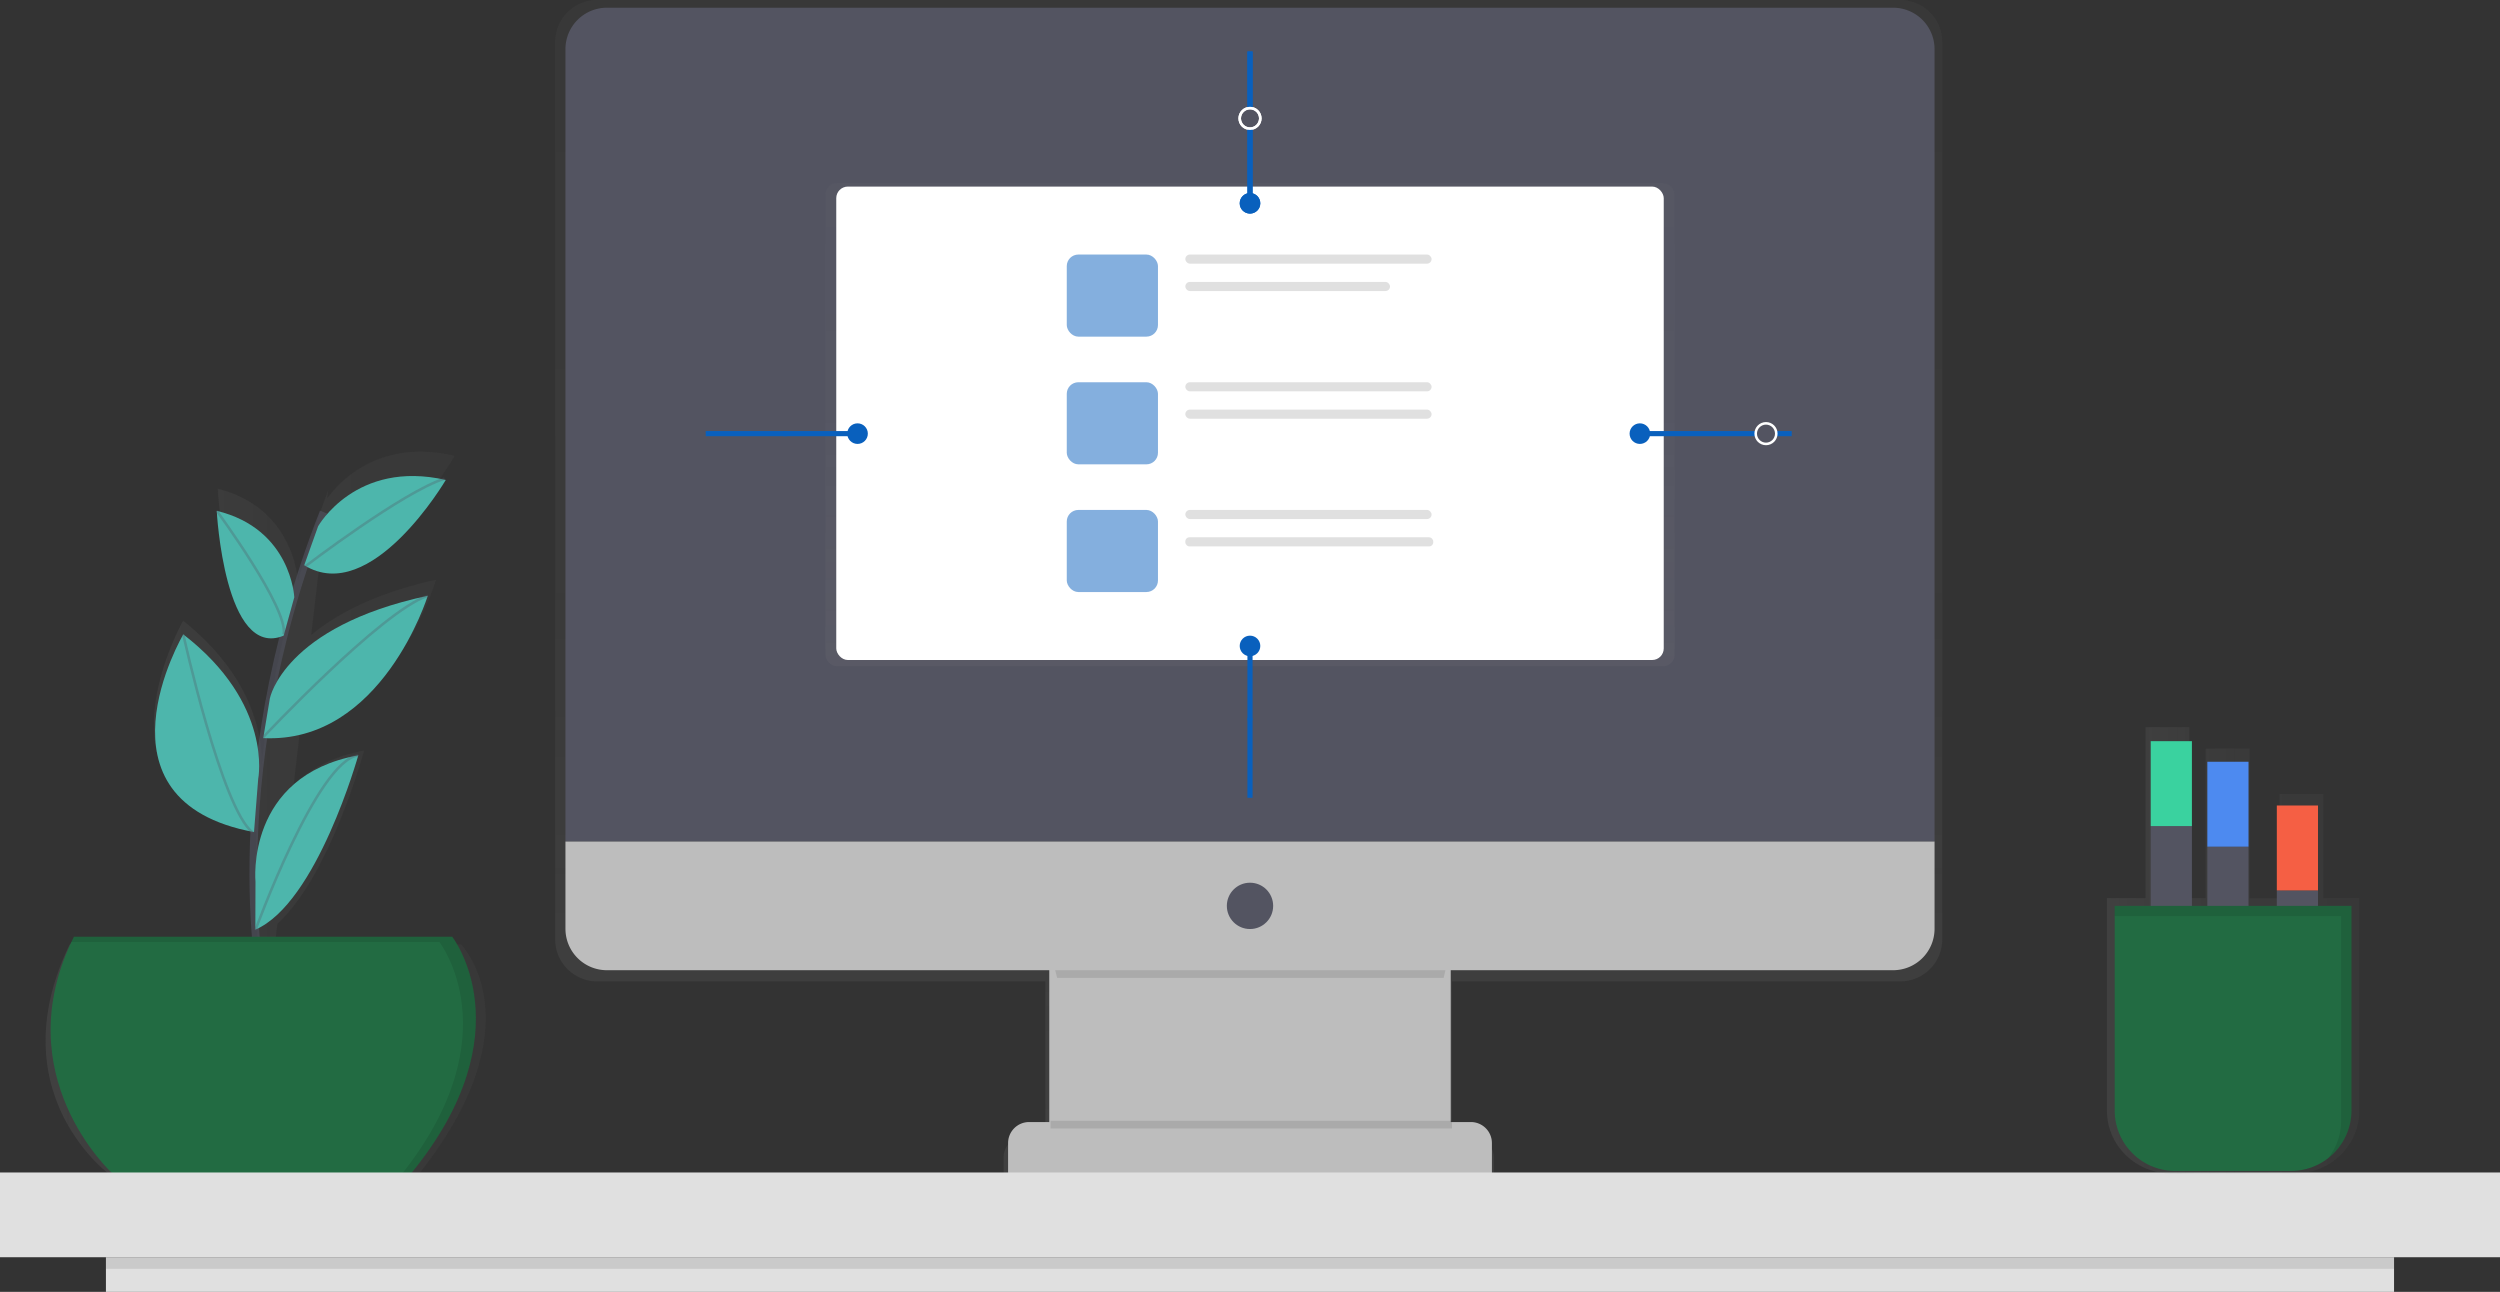 <svg id="a622e68e-7a65-46e9-94a9-d455de519afc" data-name="Layer 1"
     xmlns="http://www.w3.org/2000/svg" xmlns:xlink="http://www.w3.org/1999/xlink" width="971.44"
     height="502" viewBox="0 0 971.44 502">
  <rect x="0" y="0" width="971.44" height="502" fill="#333333" stroke="none"/>
  <defs>
    <linearGradient id="341b0e5e-a21f-44db-b85f-76180f33f0d3" x1="599.5" y1="668.05" x2="599.5"
                    y2="199" gradientUnits="userSpaceOnUse">
      <stop offset="0" stop-color="gray" stop-opacity="0.25"/>
      <stop offset="0.54" stop-color="gray" stop-opacity="0.12"/>
      <stop offset="1" stop-color="gray" stop-opacity="0.1"/>
    </linearGradient>
    <linearGradient id="9c19d1ba-0c1d-4cca-8c15-e6f3831a5e67" x1="485.72" y1="258.88" x2="485.72"
                    y2="71.12" xlink:href="#341b0e5e-a21f-44db-b85f-76180f33f0d3"/>
    <linearGradient id="fe76f7c7-2126-4e48-920d-21143a22d340" x1="132" y1="515" x2="303" y2="515"
                    xlink:href="#341b0e5e-a21f-44db-b85f-76180f33f0d3"/>
    <linearGradient id="2cf89a04-5a05-413b-983a-d2bc296cbb5e" x1="933" y1="568.28" x2="1031"
                    y2="568.28" xlink:href="#341b0e5e-a21f-44db-b85f-76180f33f0d3"/>
  </defs>
  <title>responsive</title>
  <g opacity="0.7">
    <path
      d="M852.69,199H346.31A16.37,16.37,0,0,0,330,215.42V563.94a16.37,16.37,0,0,0,16.31,16.42H520.47v60.16h-7.94a8.3,8.3,0,0,0-8.27,8.33v12.07h16.21v7.14H678.53v-7.14h16.21V648.85a8.3,8.3,0,0,0-8.27-8.33H679V640h-.51V580.36H852.69A16.37,16.37,0,0,0,869,563.94V215.42A16.37,16.37,0,0,0,852.69,199Z"
      transform="translate(-114.28 -199)" fill="url(#341b0e5e-a21f-44db-b85f-76180f33f0d3)"/>
  </g>
  <rect x="407.72" y="371" width="156" height="92" fill="#bdbdbd"/>
  <g opacity="0.1">
    <path d="M525.07,579H675.24c1.81-7.87,3.26-13,3.26-13h-157S523.11,571.11,525.07,579Z"
          transform="translate(-114.28 -199)"/>
  </g>
  <path
    d="M235.82,3h499.8a16.1,16.1,0,0,1,16.1,16.1V327a0,0,0,0,1,0,0h-532a0,0,0,0,1,0,0V19.1A16.1,16.1,0,0,1,235.82,3Z"
    fill="#535461"/>
  <path d="M849.9,576H350.1A16.1,16.1,0,0,1,334,559.9V526H866v33.9A16.1,16.1,0,0,1,849.9,576Z"
        transform="translate(-114.28 -199)" fill="#bdbdbd"/>
  <circle cx="485.72" cy="352" r="9" fill="#535461"/>
  <path
    d="M399.89,436H571.55a8.17,8.17,0,0,1,8.17,8.17V456a0,0,0,0,1,0,0h-188a0,0,0,0,1,0,0V444.17A8.17,8.17,0,0,1,399.89,436Z"
    fill="#bdbdbd"/>
  <g opacity="0.5">
    <rect x="320.72" y="71.12" width="330" height="187.76" rx="4.5" ry="4.5"
          fill="url(#9c19d1ba-0c1d-4cca-8c15-e6f3831a5e67)"/>
  </g>
  <rect x="324.95" y="72.5" width="321.54" height="183.96" rx="4.5" ry="4.5" fill="#fff"/>
  <g opacity="0.5">
    <rect x="414.52" y="98.91" width="35.44" height="31.9" rx="4.5" ry="4.5" fill="#0960bd"/>
  </g>
  <rect x="460.59" y="98.91" width="95.69" height="3.54" rx="1.77" ry="1.77" fill="#e0e0e0"/>
  <rect x="460.59" y="109.55" width="79.54" height="3.54" rx="1.77" ry="1.77" fill="#e0e0e0"/>
  <g opacity="0.5">
    <rect x="414.52" y="148.53" width="35.44" height="31.9" rx="4.5" ry="4.5" fill="#0960bd"/>
  </g>
  <rect x="460.59" y="148.53" width="95.69" height="3.54" rx="1.77" ry="1.77" fill="#e0e0e0"/>
  <rect x="460.59" y="159.16" width="95.69" height="3.54" rx="1.77" ry="1.77" fill="#e0e0e0"/>
  <g opacity="0.5">
    <rect x="414.52" y="198.15" width="35.44" height="31.9" rx="4.5" ry="4.5" fill="#0960bd"/>
  </g>
  <rect x="460.59" y="198.15" width="95.69" height="3.54" rx="1.77" ry="1.77" fill="#e0e0e0"/>
  <rect x="460.59" y="208.78" width="96.33" height="3.54" rx="1.59" ry="1.59" fill="#e0e0e0"/>
  <line x1="485.72" y1="42" x2="485.72" y2="20" stroke="#0960bd" stroke-miterlimit="10"
        stroke-width="2"/>
  <line x1="485.72" y1="79" x2="485.72" y2="50.13" stroke="#0960bd" stroke-miterlimit="10"
        stroke-width="2"/>
  <circle cx="485.72" cy="79" r="4" fill="#0960bd"/>
  <circle cx="485.72" cy="46" r="4" fill="none" stroke="#fff" stroke-miterlimit="10"/>
  <line x1="485.72" y1="42" x2="485.72" y2="20" stroke="#0960bd" stroke-miterlimit="10"
        stroke-width="2"/>
  <line x1="485.72" y1="79" x2="485.72" y2="50.13" stroke="#0960bd" stroke-miterlimit="10"
        stroke-width="2"/>
  <circle cx="485.72" cy="79" r="4" fill="#0960bd"/>
  <circle cx="485.72" cy="46" r="4" fill="none" stroke="#fff" stroke-miterlimit="10"/>
  <line x1="485.72" y1="279" x2="485.72" y2="310" stroke="#0960bd" stroke-miterlimit="10"
        stroke-width="2"/>
  <line x1="485.72" y1="251" x2="485.72" y2="279.87" stroke="#0960bd" stroke-miterlimit="10"
        stroke-width="2"/>
  <circle cx="485.72" cy="251" r="4" fill="#0960bd"/>
  <line x1="305.72" y1="168.5" x2="274.22" y2="168.5" stroke="#0960bd" stroke-miterlimit="10"
        stroke-width="2"/>
  <line x1="333.22" y1="168.5" x2="304.35" y2="168.5" stroke="#0960bd" stroke-miterlimit="10"
        stroke-width="2"/>
  <circle cx="333.22" cy="168.5" r="4" fill="#0960bd"/>
  <g opacity="0.1">
    <rect x="408.22" y="435.5" width="156" height="3"/>
  </g>
  <g opacity="0.7">
    <path
      d="M293.48,566.06H221.08l1-8.14c20.46-18.37,33.69-67.31,33.69-67.31a6.78,6.78,0,0,0-.87.18c-12,2.42-20.54,7.35-26.51,13.28l2.54-21.66c37.8-8.14,52.79-58.14,52.79-58.14-24.12,5.35-39.16,13.63-48.5,21.49l3.72-31.82c25.56,8.77,52-37.82,52-37.82l-1-.21.5-.32-.76.27c-28.25-6.09-43.35,10.06-48.25,16.77l.37-3.12q-1.12,3-2.18,5.88h0l0,.08q-3,8.13-5.49,16.06l0,0h0q-2.17,6.77-4.06,13.4l0-.06s-1.17-28.46-31.18-35.95c0,0,3.15,62.07,26.93,51.91h0c-2.2,9-4,17.66-5.56,26.07h0q-1.49,8.21-2.6,16l-.14.16.14-.12-.06.41v0h0q-1,7.07-1.7,13.78c.46-8.62-1.11-33.52-30.45-56.92,0,0-39,68.54,27.5,82,.15.13.3.26.44.38l-.1-.31.6.13.27-3.52a369.39,369.39,0,0,0,.23,44.1h0c.07,1,.14,2,.21,2.95H141.37c-27.94,57.79,15.52,89.46,15.52,89.46h120C323.49,596.66,293.48,566.06,293.48,566.06Zm-78-65.68h0v0Z"
      transform="translate(-114.28 -199)" fill="url(#fe76f7c7-2126-4e48-920d-21143a22d340)"/>
  </g>
  <path d="M217,588s-19-83,23-190" transform="translate(-114.28 -199)" fill="none" stroke="#535461"
        stroke-miterlimit="10" stroke-width="3" opacity="0.6"/>
  <path d="M143,563H290s29,37-16,92H158S116,617,143,563Z" transform="translate(-114.28 -199)"
        fill="#226B42"/>
  <path d="M237.89,403.5s14.61-26,49.61-18c0,0-28.93,49.26-55,33.13Z"
        transform="translate(-114.28 -199)" fill="#4db6ac"/>
  <path d="M228.63,431.09S227.5,404.5,198.5,397.5c0,0,3,58,26,48.5Z"
        transform="translate(-114.28 -199)" fill="#4db6ac"/>
  <path d="M219.15,470.36s5.35-27.86,61.35-39.86c0,0-17.86,57.62-63.93,55.31Z"
        transform="translate(-114.28 -199)" fill="#4db6ac"/>
  <path d="M214.61,501.63s5.89-29.13-29.11-56.13c0,0-38,64.67,27.48,76.83Z"
        transform="translate(-114.28 -199)" fill="#4db6ac"/>
  <path d="M213.56,541.67S209.5,500.5,253.5,492.5c0,0-16.07,57.49-40,67.74Z"
        transform="translate(-114.28 -199)" fill="#4db6ac"/>
  <path d="M233,419s38-29,54-34" transform="translate(-114.28 -199)" fill="none" stroke="#535461"
        stroke-miterlimit="10" opacity="0.3"/>
  <path d="M216.5,485.5s46-49,64-55" transform="translate(-114.28 -199)" fill="none"
        stroke="#535461" stroke-miterlimit="10" opacity="0.3"/>
  <path d="M198.5,397.5s28,38,26,48" transform="translate(-114.28 -199)" fill="none"
        stroke="#535461" stroke-miterlimit="10" opacity="0.3"/>
  <path d="M185.5,445.5s15,68,27,77" transform="translate(-114.28 -199)" fill="none"
        stroke="#535461" stroke-miterlimit="10" opacity="0.3"/>
  <path d="M213.5,560.5s24-66,40-68" transform="translate(-114.28 -199)" fill="none"
        stroke="#535461" stroke-miterlimit="10" opacity="0.3"/>
  <g opacity="0.1">
    <path d="M290,563H143c-.33.67-.65,1.34-1,2H285s28.29,36.11-14.4,90H274C319,600,290,563,290,563Z"
          transform="translate(-114.28 -199)"/>
  </g>
  <rect y="455.6" width="971.44" height="32.93" fill="#e0e0e0"/>
  <rect x="41.16" y="488.53" width="889.11" height="13.47" fill="#e0e0e0"/>
  <rect x="41.16" y="488.53" width="889.11" height="4.49" opacity="0.1"/>
  <line x1="690.22" y1="168.5" x2="696.22" y2="168.5" stroke="#0960bd" stroke-miterlimit="10"
        stroke-width="2"/>
  <line x1="637.22" y1="168.5" x2="682.1" y2="168.5" stroke="#0960bd" stroke-miterlimit="10"
        stroke-width="2"/>
  <circle cx="637.22" cy="168.5" r="4" fill="#0960bd"/>
  <circle cx="686.22" cy="168.5" r="4" fill="none" stroke="#fff" stroke-miterlimit="10"/>
  <g opacity="0.7">
    <path
      d="M1027,643.88l.1-.15q.31-.48.61-1l.11-.19q.29-.49.55-1l.09-.17c.2-.39.39-.78.56-1.19h0a23.79,23.79,0,0,0,.94-2.51l.1-.33c.09-.31.18-.62.26-.93l.1-.44q.1-.42.18-.85c0-.16.06-.32.09-.48s.09-.56.13-.85,0-.33.06-.49.06-.61.08-.92c0-.14,0-.29,0-.43,0-.45,0-.91,0-1.36V548h-13.85V507.52h-17V548H988.39V489.86h-17V548H965V481.55h-17V548H933V630.6c0,13.48,11.21,24.4,25,24.4H1006a25.19,25.19,0,0,0,20.24-10.06l0,0Q1026.61,644.41,1027,643.88Z"
      transform="translate(-114.28 -199)" fill="url(#2cf89a04-5a05-413b-983a-d2bc296cbb5e)"/>
  </g>
  <rect x="835.72" y="321" width="16" height="100" fill="#535461"/>
  <rect x="835.72" y="288" width="16" height="33" fill="#3ad29f"/>
  <rect x="857.72" y="329" width="16" height="100" fill="#535461"/>
  <rect x="857.72" y="296" width="16" height="33" fill="#4d8af0"/>
  <rect x="884.72" y="346" width="16" height="100" fill="#535461"/>
  <rect x="884.72" y="313" width="16" height="33" fill="#f55f44"/>
  <path
    d="M821.72,352h92a0,0,0,0,1,0,0v79.5a23.5,23.5,0,0,1-23.5,23.5h-45a23.5,23.5,0,0,1-23.5-23.5V352A0,0,0,0,1,821.72,352Z"
    fill="#226B42"/>
  <g opacity="0.1">
    <path d="M936,551v4h88v79.5a23.39,23.39,0,0,1-5,14.49,23.45,23.45,0,0,0,9-18.49V551Z"
          transform="translate(-114.28 -199)"/>
  </g>
</svg>
